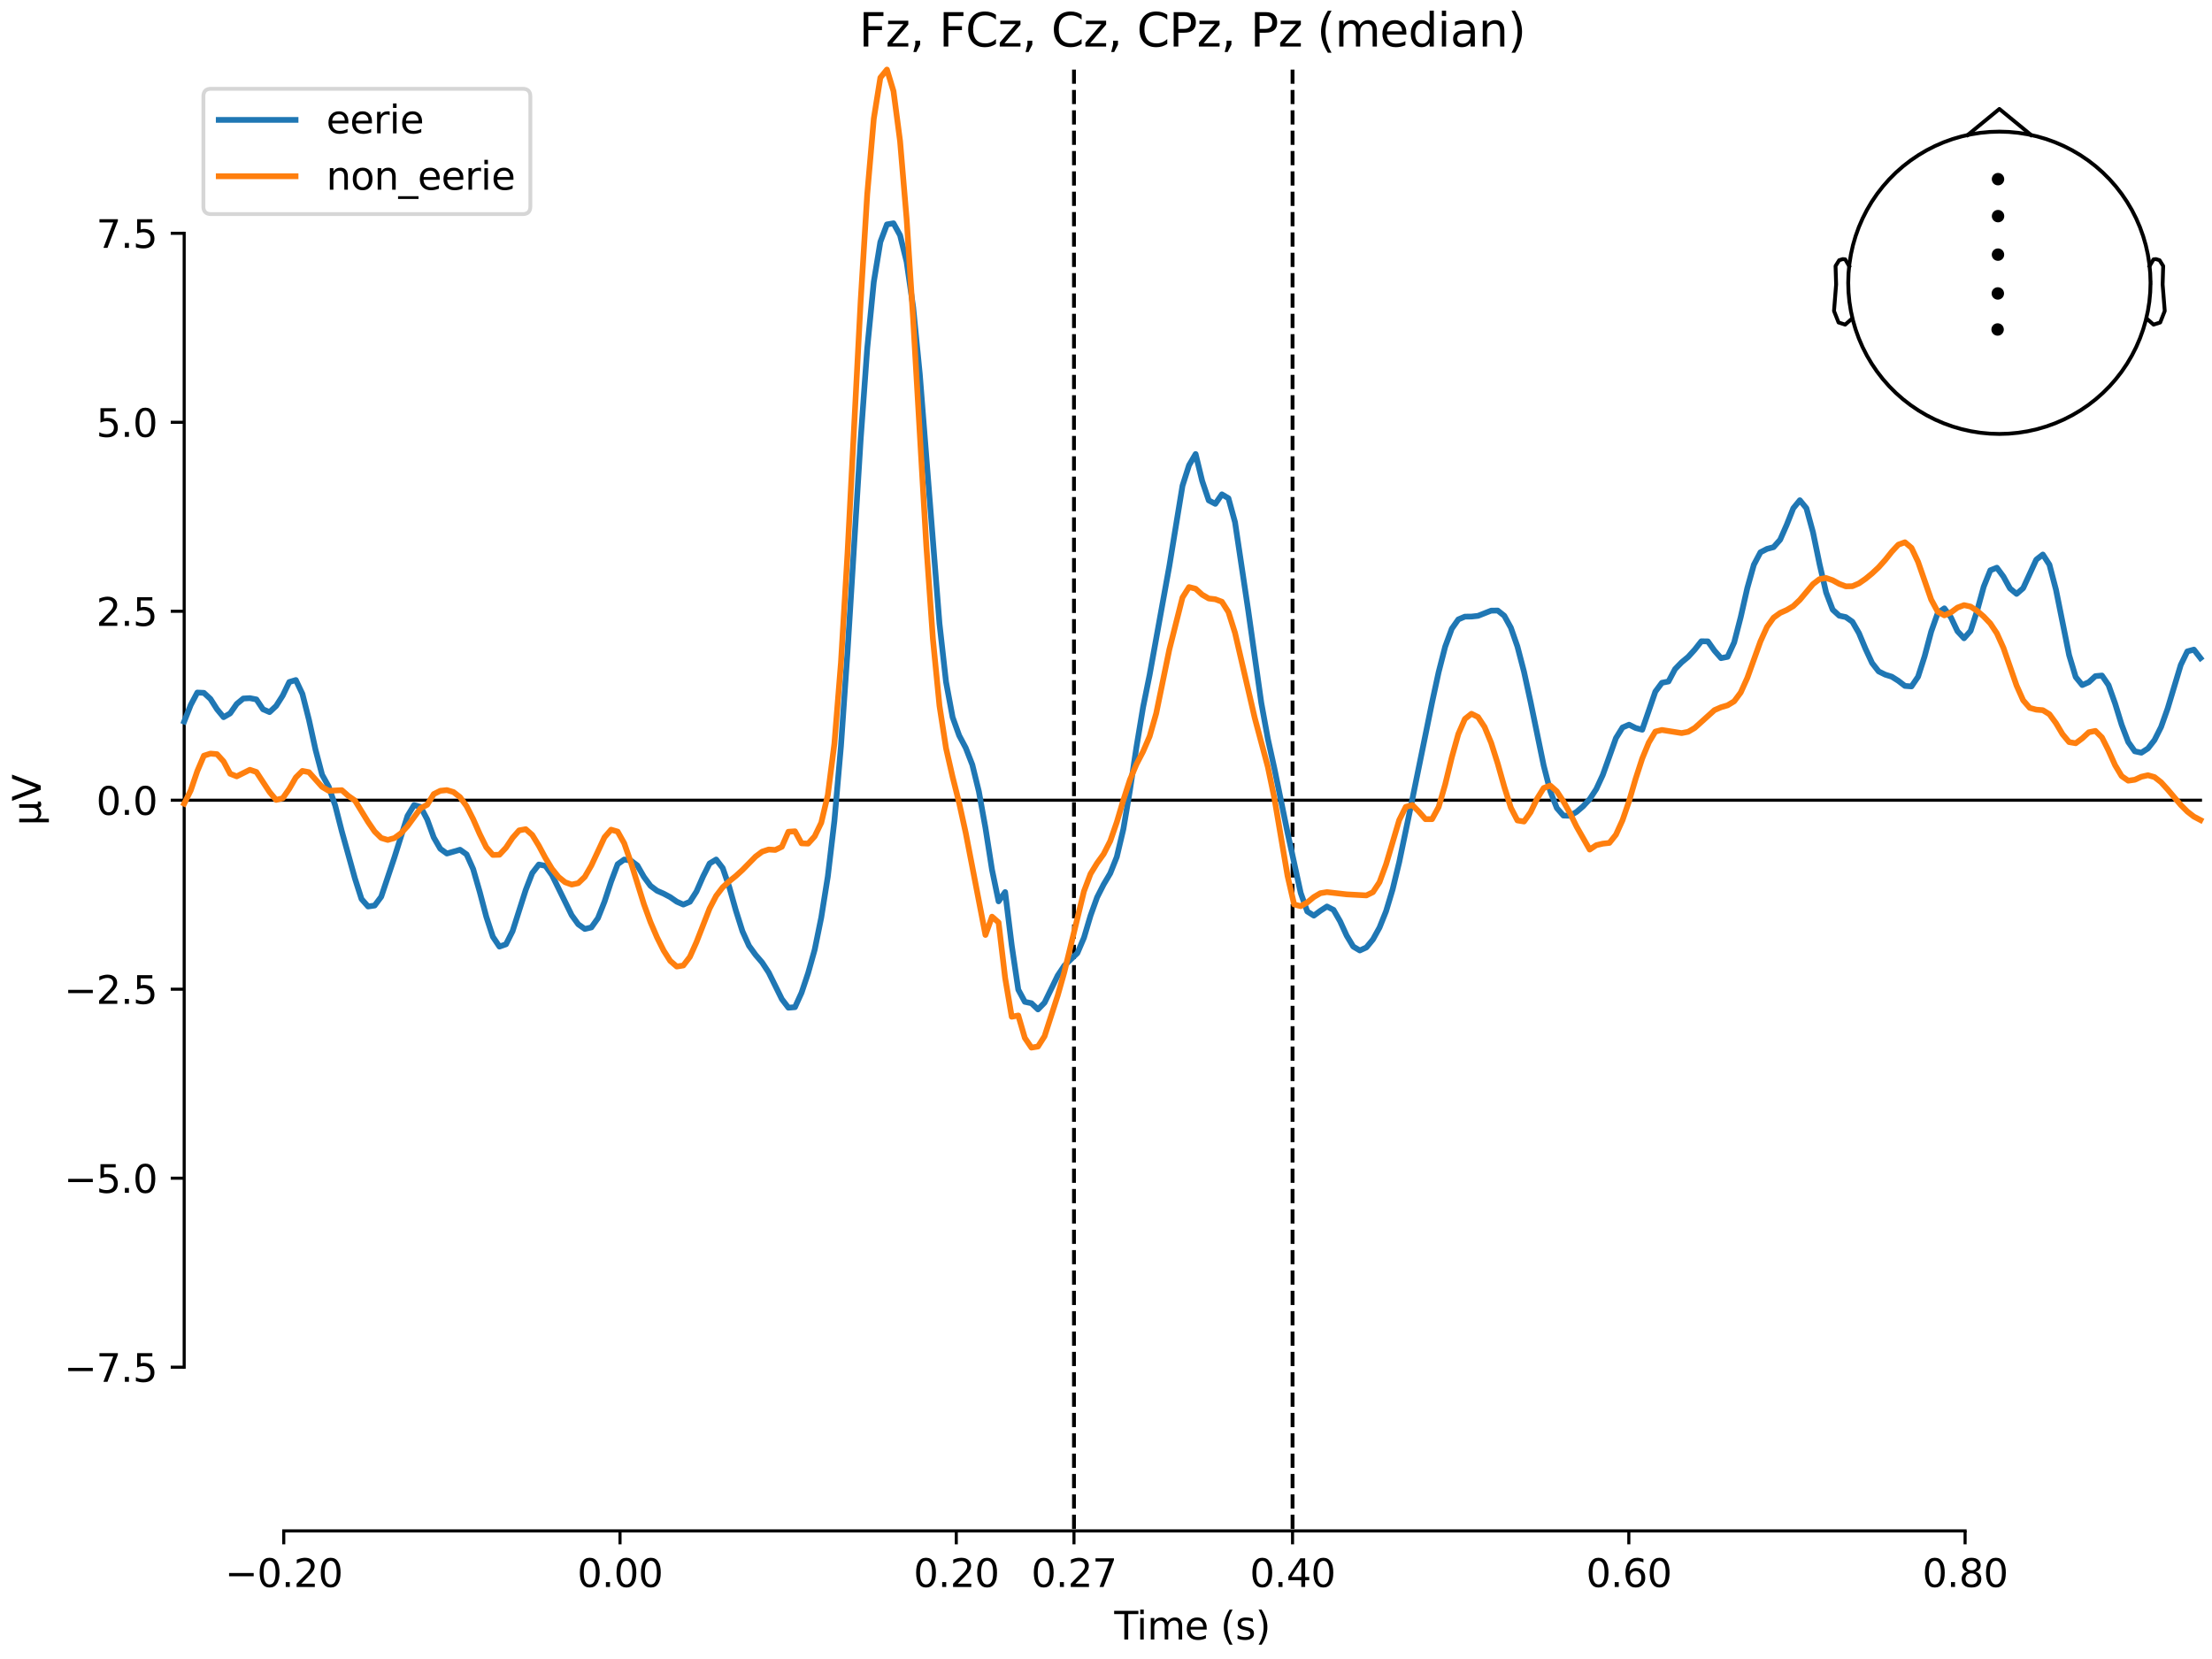 <?xml version="1.0" encoding="utf-8" standalone="no"?>
<!DOCTYPE svg PUBLIC "-//W3C//DTD SVG 1.1//EN"
  "http://www.w3.org/Graphics/SVG/1.1/DTD/svg11.dtd">
<svg xmlns:xlink="http://www.w3.org/1999/xlink" width="576pt" height="432pt" viewBox="0 0 576 432" xmlns="http://www.w3.org/2000/svg" version="1.1">
 <defs>
  <style type="text/css">*{stroke-linejoin: round; stroke-linecap: butt}</style>
 </defs>
 <g id="figure_1">
  <g id="patch_1">
   <path d="M 0 432 
L 576 432 
L 576 0 
L 0 0 
z
" style="fill: #ffffff"/>
  </g>
  <g id="axes_1">
   <g id="patch_2">
    <path d="M 47.961 398.644 
L 573 398.644 
L 573 18.118 
L 47.961 18.118 
L 47.961 398.644 
z
" style="fill: none; opacity: 0"/>
   </g>
   <g id="patch_3">
    <path d="M 47.961 356.017 
L 47.961 60.744 
" style="fill: none; stroke: #000000; stroke-width: 0.8; stroke-linejoin: miter; stroke-linecap: square"/>
   </g>
   <g id="LineCollection_1">
    <path d="M 279.662 18.118 
L 279.662 398.644 
" clip-path="url(#peb6e741444)" style="fill: none; stroke-dasharray: 3.7,1.6; stroke-dashoffset: 0; stroke: #000000"/>
    <path d="M 336.578 18.118 
L 336.578 398.644 
" clip-path="url(#peb6e741444)" style="fill: none; stroke-dasharray: 3.7,1.6; stroke-dashoffset: 0; stroke: #000000"/>
   </g>
   <g id="matplotlib.axis_1">
    <g id="xtick_1">
     <g id="line2d_1">
      <defs>
       <path id="mc3ecb887db" d="M 0 0 
L 0 3.5 
" style="stroke: #000000; stroke-width: 0.8"/>
      </defs>
      <g>
       <use xlink:href="#mc3ecb887db" x="73.888" y="398.644" style="stroke: #000000; stroke-width: 0.8"/>
      </g>
     </g>
     <g id="text_1">
      <!-- −0.20 -->
      <g transform="translate(58.566 413.242) scale(0.1 -0.1)">
       <defs>
        <path id="DejaVuSans-2212" d="M 678 2272 
L 4684 2272 
L 4684 1741 
L 678 1741 
L 678 2272 
z
" transform="scale(0.016)"/>
        <path id="DejaVuSans-30" d="M 2034 4250 
Q 1547 4250 1301 3770 
Q 1056 3291 1056 2328 
Q 1056 1369 1301 889 
Q 1547 409 2034 409 
Q 2525 409 2770 889 
Q 3016 1369 3016 2328 
Q 3016 3291 2770 3770 
Q 2525 4250 2034 4250 
z
M 2034 4750 
Q 2819 4750 3233 4129 
Q 3647 3509 3647 2328 
Q 3647 1150 3233 529 
Q 2819 -91 2034 -91 
Q 1250 -91 836 529 
Q 422 1150 422 2328 
Q 422 3509 836 4129 
Q 1250 4750 2034 4750 
z
" transform="scale(0.016)"/>
        <path id="DejaVuSans-2e" d="M 684 794 
L 1344 794 
L 1344 0 
L 684 0 
L 684 794 
z
" transform="scale(0.016)"/>
        <path id="DejaVuSans-32" d="M 1228 531 
L 3431 531 
L 3431 0 
L 469 0 
L 469 531 
Q 828 903 1448 1529 
Q 2069 2156 2228 2338 
Q 2531 2678 2651 2914 
Q 2772 3150 2772 3378 
Q 2772 3750 2511 3984 
Q 2250 4219 1831 4219 
Q 1534 4219 1204 4116 
Q 875 4013 500 3803 
L 500 4441 
Q 881 4594 1212 4672 
Q 1544 4750 1819 4750 
Q 2544 4750 2975 4387 
Q 3406 4025 3406 3419 
Q 3406 3131 3298 2873 
Q 3191 2616 2906 2266 
Q 2828 2175 2409 1742 
Q 1991 1309 1228 531 
z
" transform="scale(0.016)"/>
       </defs>
       <use xlink:href="#DejaVuSans-2212"/>
       <use xlink:href="#DejaVuSans-30" transform="translate(83.789 0)"/>
       <use xlink:href="#DejaVuSans-2e" transform="translate(147.412 0)"/>
       <use xlink:href="#DejaVuSans-32" transform="translate(179.199 0)"/>
       <use xlink:href="#DejaVuSans-30" transform="translate(242.822 0)"/>
      </g>
     </g>
    </g>
    <g id="xtick_2">
     <g id="line2d_2">
      <g>
       <use xlink:href="#mc3ecb887db" x="161.452" y="398.644" style="stroke: #000000; stroke-width: 0.8"/>
      </g>
     </g>
     <g id="text_2">
      <!-- 0.00 -->
      <g transform="translate(150.319 413.242) scale(0.1 -0.1)">
       <use xlink:href="#DejaVuSans-30"/>
       <use xlink:href="#DejaVuSans-2e" transform="translate(63.623 0)"/>
       <use xlink:href="#DejaVuSans-30" transform="translate(95.41 0)"/>
       <use xlink:href="#DejaVuSans-30" transform="translate(159.033 0)"/>
      </g>
     </g>
    </g>
    <g id="xtick_3">
     <g id="line2d_3">
      <g>
       <use xlink:href="#mc3ecb887db" x="249.015" y="398.644" style="stroke: #000000; stroke-width: 0.8"/>
      </g>
     </g>
     <g id="text_3">
      <!-- 0.20 -->
      <g transform="translate(237.882 413.242) scale(0.1 -0.1)">
       <use xlink:href="#DejaVuSans-30"/>
       <use xlink:href="#DejaVuSans-2e" transform="translate(63.623 0)"/>
       <use xlink:href="#DejaVuSans-32" transform="translate(95.41 0)"/>
       <use xlink:href="#DejaVuSans-30" transform="translate(159.033 0)"/>
      </g>
     </g>
    </g>
    <g id="xtick_4">
     <g id="line2d_4">
      <g>
       <use xlink:href="#mc3ecb887db" x="279.662" y="398.644" style="stroke: #000000; stroke-width: 0.8"/>
      </g>
     </g>
     <g id="text_4">
      <!-- 0.27 -->
      <g transform="translate(268.529 413.242) scale(0.1 -0.1)">
       <defs>
        <path id="DejaVuSans-37" d="M 525 4666 
L 3525 4666 
L 3525 4397 
L 1831 0 
L 1172 0 
L 2766 4134 
L 525 4134 
L 525 4666 
z
" transform="scale(0.016)"/>
       </defs>
       <use xlink:href="#DejaVuSans-30"/>
       <use xlink:href="#DejaVuSans-2e" transform="translate(63.623 0)"/>
       <use xlink:href="#DejaVuSans-32" transform="translate(95.41 0)"/>
       <use xlink:href="#DejaVuSans-37" transform="translate(159.033 0)"/>
      </g>
     </g>
    </g>
    <g id="xtick_5">
     <g id="line2d_5">
      <g>
       <use xlink:href="#mc3ecb887db" x="336.578" y="398.644" style="stroke: #000000; stroke-width: 0.8"/>
      </g>
     </g>
     <g id="text_5">
      <!-- 0.40 -->
      <g transform="translate(325.446 413.242) scale(0.1 -0.1)">
       <defs>
        <path id="DejaVuSans-34" d="M 2419 4116 
L 825 1625 
L 2419 1625 
L 2419 4116 
z
M 2253 4666 
L 3047 4666 
L 3047 1625 
L 3713 1625 
L 3713 1100 
L 3047 1100 
L 3047 0 
L 2419 0 
L 2419 1100 
L 313 1100 
L 313 1709 
L 2253 4666 
z
" transform="scale(0.016)"/>
       </defs>
       <use xlink:href="#DejaVuSans-30"/>
       <use xlink:href="#DejaVuSans-2e" transform="translate(63.623 0)"/>
       <use xlink:href="#DejaVuSans-34" transform="translate(95.41 0)"/>
       <use xlink:href="#DejaVuSans-30" transform="translate(159.033 0)"/>
      </g>
     </g>
    </g>
    <g id="xtick_6">
     <g id="line2d_6">
      <g>
       <use xlink:href="#mc3ecb887db" x="424.142" y="398.644" style="stroke: #000000; stroke-width: 0.8"/>
      </g>
     </g>
     <g id="text_6">
      <!-- 0.60 -->
      <g transform="translate(413.009 413.242) scale(0.1 -0.1)">
       <defs>
        <path id="DejaVuSans-36" d="M 2113 2584 
Q 1688 2584 1439 2293 
Q 1191 2003 1191 1497 
Q 1191 994 1439 701 
Q 1688 409 2113 409 
Q 2538 409 2786 701 
Q 3034 994 3034 1497 
Q 3034 2003 2786 2293 
Q 2538 2584 2113 2584 
z
M 3366 4563 
L 3366 3988 
Q 3128 4100 2886 4159 
Q 2644 4219 2406 4219 
Q 1781 4219 1451 3797 
Q 1122 3375 1075 2522 
Q 1259 2794 1537 2939 
Q 1816 3084 2150 3084 
Q 2853 3084 3261 2657 
Q 3669 2231 3669 1497 
Q 3669 778 3244 343 
Q 2819 -91 2113 -91 
Q 1303 -91 875 529 
Q 447 1150 447 2328 
Q 447 3434 972 4092 
Q 1497 4750 2381 4750 
Q 2619 4750 2861 4703 
Q 3103 4656 3366 4563 
z
" transform="scale(0.016)"/>
       </defs>
       <use xlink:href="#DejaVuSans-30"/>
       <use xlink:href="#DejaVuSans-2e" transform="translate(63.623 0)"/>
       <use xlink:href="#DejaVuSans-36" transform="translate(95.41 0)"/>
       <use xlink:href="#DejaVuSans-30" transform="translate(159.033 0)"/>
      </g>
     </g>
    </g>
    <g id="xtick_7">
     <g id="line2d_7">
      <g>
       <use xlink:href="#mc3ecb887db" x="511.705" y="398.644" style="stroke: #000000; stroke-width: 0.8"/>
      </g>
     </g>
     <g id="text_7">
      <!-- 0.80 -->
      <g transform="translate(500.573 413.242) scale(0.1 -0.1)">
       <defs>
        <path id="DejaVuSans-38" d="M 2034 2216 
Q 1584 2216 1326 1975 
Q 1069 1734 1069 1313 
Q 1069 891 1326 650 
Q 1584 409 2034 409 
Q 2484 409 2743 651 
Q 3003 894 3003 1313 
Q 3003 1734 2745 1975 
Q 2488 2216 2034 2216 
z
M 1403 2484 
Q 997 2584 770 2862 
Q 544 3141 544 3541 
Q 544 4100 942 4425 
Q 1341 4750 2034 4750 
Q 2731 4750 3128 4425 
Q 3525 4100 3525 3541 
Q 3525 3141 3298 2862 
Q 3072 2584 2669 2484 
Q 3125 2378 3379 2068 
Q 3634 1759 3634 1313 
Q 3634 634 3220 271 
Q 2806 -91 2034 -91 
Q 1263 -91 848 271 
Q 434 634 434 1313 
Q 434 1759 690 2068 
Q 947 2378 1403 2484 
z
M 1172 3481 
Q 1172 3119 1398 2916 
Q 1625 2713 2034 2713 
Q 2441 2713 2670 2916 
Q 2900 3119 2900 3481 
Q 2900 3844 2670 4047 
Q 2441 4250 2034 4250 
Q 1625 4250 1398 4047 
Q 1172 3844 1172 3481 
z
" transform="scale(0.016)"/>
       </defs>
       <use xlink:href="#DejaVuSans-30"/>
       <use xlink:href="#DejaVuSans-2e" transform="translate(63.623 0)"/>
       <use xlink:href="#DejaVuSans-38" transform="translate(95.41 0)"/>
       <use xlink:href="#DejaVuSans-30" transform="translate(159.033 0)"/>
      </g>
     </g>
    </g>
    <g id="text_8">
     <!-- Time (s) -->
     <g transform="translate(290.152 426.92) scale(0.1 -0.1)">
      <defs>
       <path id="DejaVuSans-54" d="M -19 4666 
L 3928 4666 
L 3928 4134 
L 2272 4134 
L 2272 0 
L 1638 0 
L 1638 4134 
L -19 4134 
L -19 4666 
z
" transform="scale(0.016)"/>
       <path id="DejaVuSans-69" d="M 603 3500 
L 1178 3500 
L 1178 0 
L 603 0 
L 603 3500 
z
M 603 4863 
L 1178 4863 
L 1178 4134 
L 603 4134 
L 603 4863 
z
" transform="scale(0.016)"/>
       <path id="DejaVuSans-6d" d="M 3328 2828 
Q 3544 3216 3844 3400 
Q 4144 3584 4550 3584 
Q 5097 3584 5394 3201 
Q 5691 2819 5691 2113 
L 5691 0 
L 5113 0 
L 5113 2094 
Q 5113 2597 4934 2840 
Q 4756 3084 4391 3084 
Q 3944 3084 3684 2787 
Q 3425 2491 3425 1978 
L 3425 0 
L 2847 0 
L 2847 2094 
Q 2847 2600 2669 2842 
Q 2491 3084 2119 3084 
Q 1678 3084 1418 2786 
Q 1159 2488 1159 1978 
L 1159 0 
L 581 0 
L 581 3500 
L 1159 3500 
L 1159 2956 
Q 1356 3278 1631 3431 
Q 1906 3584 2284 3584 
Q 2666 3584 2933 3390 
Q 3200 3197 3328 2828 
z
" transform="scale(0.016)"/>
       <path id="DejaVuSans-65" d="M 3597 1894 
L 3597 1613 
L 953 1613 
Q 991 1019 1311 708 
Q 1631 397 2203 397 
Q 2534 397 2845 478 
Q 3156 559 3463 722 
L 3463 178 
Q 3153 47 2828 -22 
Q 2503 -91 2169 -91 
Q 1331 -91 842 396 
Q 353 884 353 1716 
Q 353 2575 817 3079 
Q 1281 3584 2069 3584 
Q 2775 3584 3186 3129 
Q 3597 2675 3597 1894 
z
M 3022 2063 
Q 3016 2534 2758 2815 
Q 2500 3097 2075 3097 
Q 1594 3097 1305 2825 
Q 1016 2553 972 2059 
L 3022 2063 
z
" transform="scale(0.016)"/>
       <path id="DejaVuSans-20" transform="scale(0.016)"/>
       <path id="DejaVuSans-28" d="M 1984 4856 
Q 1566 4138 1362 3434 
Q 1159 2731 1159 2009 
Q 1159 1288 1364 580 
Q 1569 -128 1984 -844 
L 1484 -844 
Q 1016 -109 783 600 
Q 550 1309 550 2009 
Q 550 2706 781 3412 
Q 1013 4119 1484 4856 
L 1984 4856 
z
" transform="scale(0.016)"/>
       <path id="DejaVuSans-73" d="M 2834 3397 
L 2834 2853 
Q 2591 2978 2328 3040 
Q 2066 3103 1784 3103 
Q 1356 3103 1142 2972 
Q 928 2841 928 2578 
Q 928 2378 1081 2264 
Q 1234 2150 1697 2047 
L 1894 2003 
Q 2506 1872 2764 1633 
Q 3022 1394 3022 966 
Q 3022 478 2636 193 
Q 2250 -91 1575 -91 
Q 1294 -91 989 -36 
Q 684 19 347 128 
L 347 722 
Q 666 556 975 473 
Q 1284 391 1588 391 
Q 1994 391 2212 530 
Q 2431 669 2431 922 
Q 2431 1156 2273 1281 
Q 2116 1406 1581 1522 
L 1381 1569 
Q 847 1681 609 1914 
Q 372 2147 372 2553 
Q 372 3047 722 3315 
Q 1072 3584 1716 3584 
Q 2034 3584 2315 3537 
Q 2597 3491 2834 3397 
z
" transform="scale(0.016)"/>
       <path id="DejaVuSans-29" d="M 513 4856 
L 1013 4856 
Q 1481 4119 1714 3412 
Q 1947 2706 1947 2009 
Q 1947 1309 1714 600 
Q 1481 -109 1013 -844 
L 513 -844 
Q 928 -128 1133 580 
Q 1338 1288 1338 2009 
Q 1338 2731 1133 3434 
Q 928 4138 513 4856 
z
" transform="scale(0.016)"/>
      </defs>
      <use xlink:href="#DejaVuSans-54"/>
      <use xlink:href="#DejaVuSans-69" transform="translate(57.959 0)"/>
      <use xlink:href="#DejaVuSans-6d" transform="translate(85.742 0)"/>
      <use xlink:href="#DejaVuSans-65" transform="translate(183.154 0)"/>
      <use xlink:href="#DejaVuSans-20" transform="translate(244.678 0)"/>
      <use xlink:href="#DejaVuSans-28" transform="translate(276.465 0)"/>
      <use xlink:href="#DejaVuSans-73" transform="translate(315.479 0)"/>
      <use xlink:href="#DejaVuSans-29" transform="translate(367.578 0)"/>
     </g>
    </g>
   </g>
   <g id="matplotlib.axis_2">
    <g id="ytick_1">
     <g id="line2d_8">
      <defs>
       <path id="m8479a30b39" d="M 0 0 
L -3.5 0 
" style="stroke: #000000; stroke-width: 0.8"/>
      </defs>
      <g>
       <use xlink:href="#m8479a30b39" x="47.961" y="356.017" style="stroke: #000000; stroke-width: 0.8"/>
      </g>
     </g>
     <g id="text_9">
      <!-- −7.5 -->
      <g transform="translate(16.678 359.817) scale(0.1 -0.1)">
       <defs>
        <path id="DejaVuSans-35" d="M 691 4666 
L 3169 4666 
L 3169 4134 
L 1269 4134 
L 1269 2991 
Q 1406 3038 1543 3061 
Q 1681 3084 1819 3084 
Q 2600 3084 3056 2656 
Q 3513 2228 3513 1497 
Q 3513 744 3044 326 
Q 2575 -91 1722 -91 
Q 1428 -91 1123 -41 
Q 819 9 494 109 
L 494 744 
Q 775 591 1075 516 
Q 1375 441 1709 441 
Q 2250 441 2565 725 
Q 2881 1009 2881 1497 
Q 2881 1984 2565 2268 
Q 2250 2553 1709 2553 
Q 1456 2553 1204 2497 
Q 953 2441 691 2322 
L 691 4666 
z
" transform="scale(0.016)"/>
       </defs>
       <use xlink:href="#DejaVuSans-2212"/>
       <use xlink:href="#DejaVuSans-37" transform="translate(83.789 0)"/>
       <use xlink:href="#DejaVuSans-2e" transform="translate(147.412 0)"/>
       <use xlink:href="#DejaVuSans-35" transform="translate(179.199 0)"/>
      </g>
     </g>
    </g>
    <g id="ytick_2">
     <g id="line2d_9">
      <g>
       <use xlink:href="#m8479a30b39" x="47.961" y="306.805" style="stroke: #000000; stroke-width: 0.8"/>
      </g>
     </g>
     <g id="text_10">
      <!-- −5.0 -->
      <g transform="translate(16.678 310.604) scale(0.1 -0.1)">
       <use xlink:href="#DejaVuSans-2212"/>
       <use xlink:href="#DejaVuSans-35" transform="translate(83.789 0)"/>
       <use xlink:href="#DejaVuSans-2e" transform="translate(147.412 0)"/>
       <use xlink:href="#DejaVuSans-30" transform="translate(179.199 0)"/>
      </g>
     </g>
    </g>
    <g id="ytick_3">
     <g id="line2d_10">
      <g>
       <use xlink:href="#m8479a30b39" x="47.961" y="257.593" style="stroke: #000000; stroke-width: 0.8"/>
      </g>
     </g>
     <g id="text_11">
      <!-- −2.5 -->
      <g transform="translate(16.678 261.392) scale(0.1 -0.1)">
       <use xlink:href="#DejaVuSans-2212"/>
       <use xlink:href="#DejaVuSans-32" transform="translate(83.789 0)"/>
       <use xlink:href="#DejaVuSans-2e" transform="translate(147.412 0)"/>
       <use xlink:href="#DejaVuSans-35" transform="translate(179.199 0)"/>
      </g>
     </g>
    </g>
    <g id="ytick_4">
     <g id="line2d_11">
      <g>
       <use xlink:href="#m8479a30b39" x="47.961" y="208.381" style="stroke: #000000; stroke-width: 0.8"/>
      </g>
     </g>
     <g id="text_12">
      <!-- 0.0 -->
      <g transform="translate(25.058 212.18) scale(0.1 -0.1)">
       <use xlink:href="#DejaVuSans-30"/>
       <use xlink:href="#DejaVuSans-2e" transform="translate(63.623 0)"/>
       <use xlink:href="#DejaVuSans-30" transform="translate(95.41 0)"/>
      </g>
     </g>
    </g>
    <g id="ytick_5">
     <g id="line2d_12">
      <g>
       <use xlink:href="#m8479a30b39" x="47.961" y="159.169" style="stroke: #000000; stroke-width: 0.8"/>
      </g>
     </g>
     <g id="text_13">
      <!-- 2.5 -->
      <g transform="translate(25.058 162.968) scale(0.1 -0.1)">
       <use xlink:href="#DejaVuSans-32"/>
       <use xlink:href="#DejaVuSans-2e" transform="translate(63.623 0)"/>
       <use xlink:href="#DejaVuSans-35" transform="translate(95.41 0)"/>
      </g>
     </g>
    </g>
    <g id="ytick_6">
     <g id="line2d_13">
      <g>
       <use xlink:href="#m8479a30b39" x="47.961" y="109.957" style="stroke: #000000; stroke-width: 0.8"/>
      </g>
     </g>
     <g id="text_14">
      <!-- 5.0 -->
      <g transform="translate(25.058 113.756) scale(0.1 -0.1)">
       <use xlink:href="#DejaVuSans-35"/>
       <use xlink:href="#DejaVuSans-2e" transform="translate(63.623 0)"/>
       <use xlink:href="#DejaVuSans-30" transform="translate(95.41 0)"/>
      </g>
     </g>
    </g>
    <g id="ytick_7">
     <g id="line2d_14">
      <g>
       <use xlink:href="#m8479a30b39" x="47.961" y="60.744" style="stroke: #000000; stroke-width: 0.8"/>
      </g>
     </g>
     <g id="text_15">
      <!-- 7.5 -->
      <g transform="translate(25.058 64.544) scale(0.1 -0.1)">
       <use xlink:href="#DejaVuSans-37"/>
       <use xlink:href="#DejaVuSans-2e" transform="translate(63.623 0)"/>
       <use xlink:href="#DejaVuSans-35" transform="translate(95.41 0)"/>
      </g>
     </g>
    </g>
    <g id="text_16">
     <!-- µV -->
     <g transform="translate(10.599 214.982) rotate(-90) scale(0.1 -0.1)">
      <defs>
       <path id="DejaVuSans-b5" d="M 544 -1331 
L 544 3500 
L 1119 3500 
L 1119 1325 
Q 1119 872 1334 640 
Q 1550 409 1972 409 
Q 2434 409 2667 671 
Q 2900 934 2900 1459 
L 2900 3500 
L 3475 3500 
L 3475 806 
Q 3475 619 3529 530 
Q 3584 441 3700 441 
Q 3728 441 3778 458 
Q 3828 475 3916 513 
L 3916 50 
Q 3788 -22 3673 -56 
Q 3559 -91 3450 -91 
Q 3234 -91 3106 31 
Q 2978 153 2931 403 
Q 2775 156 2548 32 
Q 2322 -91 2016 -91 
Q 1697 -91 1473 31 
Q 1250 153 1119 397 
L 1119 -1331 
L 544 -1331 
z
" transform="scale(0.016)"/>
       <path id="DejaVuSans-56" d="M 1831 0 
L 50 4666 
L 709 4666 
L 2188 738 
L 3669 4666 
L 4325 4666 
L 2547 0 
L 1831 0 
z
" transform="scale(0.016)"/>
      </defs>
      <use xlink:href="#DejaVuSans-b5"/>
      <use xlink:href="#DejaVuSans-56" transform="translate(63.623 0)"/>
     </g>
    </g>
   </g>
   <g id="patch_4">
    <path d="M 73.888 398.644 
L 511.705 398.644 
" style="fill: none; stroke: #000000; stroke-width: 0.8; stroke-linejoin: miter; stroke-linecap: square"/>
   </g>
   <g id="patch_5">
    <path d="M 47.961 208.381 
L 573 208.381 
" style="fill: none; stroke: #000000; stroke-width: 0.8; stroke-linejoin: miter; stroke-linecap: square"/>
   </g>
   <g id="text_17">
    <!-- Fz, FCz, Cz, CPz, Pz (median) -->
    <g transform="translate(223.693 12.118) scale(0.12 -0.12)">
     <defs>
      <path id="DejaVuSans-46" d="M 628 4666 
L 3309 4666 
L 3309 4134 
L 1259 4134 
L 1259 2759 
L 3109 2759 
L 3109 2228 
L 1259 2228 
L 1259 0 
L 628 0 
L 628 4666 
z
" transform="scale(0.016)"/>
      <path id="DejaVuSans-7a" d="M 353 3500 
L 3084 3500 
L 3084 2975 
L 922 459 
L 3084 459 
L 3084 0 
L 275 0 
L 275 525 
L 2438 3041 
L 353 3041 
L 353 3500 
z
" transform="scale(0.016)"/>
      <path id="DejaVuSans-2c" d="M 750 794 
L 1409 794 
L 1409 256 
L 897 -744 
L 494 -744 
L 750 256 
L 750 794 
z
" transform="scale(0.016)"/>
      <path id="DejaVuSans-43" d="M 4122 4306 
L 4122 3641 
Q 3803 3938 3442 4084 
Q 3081 4231 2675 4231 
Q 1875 4231 1450 3742 
Q 1025 3253 1025 2328 
Q 1025 1406 1450 917 
Q 1875 428 2675 428 
Q 3081 428 3442 575 
Q 3803 722 4122 1019 
L 4122 359 
Q 3791 134 3420 21 
Q 3050 -91 2638 -91 
Q 1578 -91 968 557 
Q 359 1206 359 2328 
Q 359 3453 968 4101 
Q 1578 4750 2638 4750 
Q 3056 4750 3426 4639 
Q 3797 4528 4122 4306 
z
" transform="scale(0.016)"/>
      <path id="DejaVuSans-50" d="M 1259 4147 
L 1259 2394 
L 2053 2394 
Q 2494 2394 2734 2622 
Q 2975 2850 2975 3272 
Q 2975 3691 2734 3919 
Q 2494 4147 2053 4147 
L 1259 4147 
z
M 628 4666 
L 2053 4666 
Q 2838 4666 3239 4311 
Q 3641 3956 3641 3272 
Q 3641 2581 3239 2228 
Q 2838 1875 2053 1875 
L 1259 1875 
L 1259 0 
L 628 0 
L 628 4666 
z
" transform="scale(0.016)"/>
      <path id="DejaVuSans-64" d="M 2906 2969 
L 2906 4863 
L 3481 4863 
L 3481 0 
L 2906 0 
L 2906 525 
Q 2725 213 2448 61 
Q 2172 -91 1784 -91 
Q 1150 -91 751 415 
Q 353 922 353 1747 
Q 353 2572 751 3078 
Q 1150 3584 1784 3584 
Q 2172 3584 2448 3432 
Q 2725 3281 2906 2969 
z
M 947 1747 
Q 947 1113 1208 752 
Q 1469 391 1925 391 
Q 2381 391 2643 752 
Q 2906 1113 2906 1747 
Q 2906 2381 2643 2742 
Q 2381 3103 1925 3103 
Q 1469 3103 1208 2742 
Q 947 2381 947 1747 
z
" transform="scale(0.016)"/>
      <path id="DejaVuSans-61" d="M 2194 1759 
Q 1497 1759 1228 1600 
Q 959 1441 959 1056 
Q 959 750 1161 570 
Q 1363 391 1709 391 
Q 2188 391 2477 730 
Q 2766 1069 2766 1631 
L 2766 1759 
L 2194 1759 
z
M 3341 1997 
L 3341 0 
L 2766 0 
L 2766 531 
Q 2569 213 2275 61 
Q 1981 -91 1556 -91 
Q 1019 -91 701 211 
Q 384 513 384 1019 
Q 384 1609 779 1909 
Q 1175 2209 1959 2209 
L 2766 2209 
L 2766 2266 
Q 2766 2663 2505 2880 
Q 2244 3097 1772 3097 
Q 1472 3097 1187 3025 
Q 903 2953 641 2809 
L 641 3341 
Q 956 3463 1253 3523 
Q 1550 3584 1831 3584 
Q 2591 3584 2966 3190 
Q 3341 2797 3341 1997 
z
" transform="scale(0.016)"/>
      <path id="DejaVuSans-6e" d="M 3513 2113 
L 3513 0 
L 2938 0 
L 2938 2094 
Q 2938 2591 2744 2837 
Q 2550 3084 2163 3084 
Q 1697 3084 1428 2787 
Q 1159 2491 1159 1978 
L 1159 0 
L 581 0 
L 581 3500 
L 1159 3500 
L 1159 2956 
Q 1366 3272 1645 3428 
Q 1925 3584 2291 3584 
Q 2894 3584 3203 3211 
Q 3513 2838 3513 2113 
z
" transform="scale(0.016)"/>
     </defs>
     <use xlink:href="#DejaVuSans-46"/>
     <use xlink:href="#DejaVuSans-7a" transform="translate(57.52 0)"/>
     <use xlink:href="#DejaVuSans-2c" transform="translate(110.01 0)"/>
     <use xlink:href="#DejaVuSans-20" transform="translate(141.797 0)"/>
     <use xlink:href="#DejaVuSans-46" transform="translate(173.584 0)"/>
     <use xlink:href="#DejaVuSans-43" transform="translate(231.104 0)"/>
     <use xlink:href="#DejaVuSans-7a" transform="translate(300.928 0)"/>
     <use xlink:href="#DejaVuSans-2c" transform="translate(353.418 0)"/>
     <use xlink:href="#DejaVuSans-20" transform="translate(385.205 0)"/>
     <use xlink:href="#DejaVuSans-43" transform="translate(416.992 0)"/>
     <use xlink:href="#DejaVuSans-7a" transform="translate(486.816 0)"/>
     <use xlink:href="#DejaVuSans-2c" transform="translate(539.307 0)"/>
     <use xlink:href="#DejaVuSans-20" transform="translate(571.094 0)"/>
     <use xlink:href="#DejaVuSans-43" transform="translate(602.881 0)"/>
     <use xlink:href="#DejaVuSans-50" transform="translate(672.705 0)"/>
     <use xlink:href="#DejaVuSans-7a" transform="translate(733.008 0)"/>
     <use xlink:href="#DejaVuSans-2c" transform="translate(785.498 0)"/>
     <use xlink:href="#DejaVuSans-20" transform="translate(817.285 0)"/>
     <use xlink:href="#DejaVuSans-50" transform="translate(849.072 0)"/>
     <use xlink:href="#DejaVuSans-7a" transform="translate(909.375 0)"/>
     <use xlink:href="#DejaVuSans-20" transform="translate(961.865 0)"/>
     <use xlink:href="#DejaVuSans-28" transform="translate(993.652 0)"/>
     <use xlink:href="#DejaVuSans-6d" transform="translate(1032.666 0)"/>
     <use xlink:href="#DejaVuSans-65" transform="translate(1130.078 0)"/>
     <use xlink:href="#DejaVuSans-64" transform="translate(1191.602 0)"/>
     <use xlink:href="#DejaVuSans-69" transform="translate(1255.078 0)"/>
     <use xlink:href="#DejaVuSans-61" transform="translate(1282.861 0)"/>
     <use xlink:href="#DejaVuSans-6e" transform="translate(1344.141 0)"/>
     <use xlink:href="#DejaVuSans-29" transform="translate(1407.52 0)"/>
    </g>
   </g>
   <g id="legend_1">
    <g id="patch_6">
     <path d="M 54.961 55.753 
L 136.103 55.753 
Q 138.103 55.753 138.103 53.753 
L 138.103 25.118 
Q 138.103 23.118 136.103 23.118 
L 54.961 23.118 
Q 52.961 23.118 52.961 25.118 
L 52.961 53.753 
Q 52.961 55.753 54.961 55.753 
z
" style="fill: #ffffff; opacity: 0.8; stroke: #cccccc; stroke-linejoin: miter"/>
    </g>
    <g id="line2d_15">
     <path d="M 56.961 31.217 
L 66.961 31.217 
L 76.961 31.217 
" style="fill: none; stroke: #1f77b4; stroke-width: 1.5; stroke-linecap: square"/>
    </g>
    <g id="text_18">
     <!-- eerie -->
     <g transform="translate(84.961 34.717) scale(0.1 -0.1)">
      <defs>
       <path id="DejaVuSans-72" d="M 2631 2963 
Q 2534 3019 2420 3045 
Q 2306 3072 2169 3072 
Q 1681 3072 1420 2755 
Q 1159 2438 1159 1844 
L 1159 0 
L 581 0 
L 581 3500 
L 1159 3500 
L 1159 2956 
Q 1341 3275 1631 3429 
Q 1922 3584 2338 3584 
Q 2397 3584 2469 3576 
Q 2541 3569 2628 3553 
L 2631 2963 
z
" transform="scale(0.016)"/>
      </defs>
      <use xlink:href="#DejaVuSans-65"/>
      <use xlink:href="#DejaVuSans-65" transform="translate(61.523 0)"/>
      <use xlink:href="#DejaVuSans-72" transform="translate(123.047 0)"/>
      <use xlink:href="#DejaVuSans-69" transform="translate(164.16 0)"/>
      <use xlink:href="#DejaVuSans-65" transform="translate(191.943 0)"/>
     </g>
    </g>
    <g id="line2d_16">
     <path d="M 56.961 45.895 
L 66.961 45.895 
L 76.961 45.895 
" style="fill: none; stroke: #ff7f0e; stroke-width: 1.5; stroke-linecap: square"/>
    </g>
    <g id="text_19">
     <!-- non_eerie -->
     <g transform="translate(84.961 49.395) scale(0.1 -0.1)">
      <defs>
       <path id="DejaVuSans-6f" d="M 1959 3097 
Q 1497 3097 1228 2736 
Q 959 2375 959 1747 
Q 959 1119 1226 758 
Q 1494 397 1959 397 
Q 2419 397 2687 759 
Q 2956 1122 2956 1747 
Q 2956 2369 2687 2733 
Q 2419 3097 1959 3097 
z
M 1959 3584 
Q 2709 3584 3137 3096 
Q 3566 2609 3566 1747 
Q 3566 888 3137 398 
Q 2709 -91 1959 -91 
Q 1206 -91 779 398 
Q 353 888 353 1747 
Q 353 2609 779 3096 
Q 1206 3584 1959 3584 
z
" transform="scale(0.016)"/>
       <path id="DejaVuSans-5f" d="M 3263 -1063 
L 3263 -1509 
L -63 -1509 
L -63 -1063 
L 3263 -1063 
z
" transform="scale(0.016)"/>
      </defs>
      <use xlink:href="#DejaVuSans-6e"/>
      <use xlink:href="#DejaVuSans-6f" transform="translate(63.379 0)"/>
      <use xlink:href="#DejaVuSans-6e" transform="translate(124.561 0)"/>
      <use xlink:href="#DejaVuSans-5f" transform="translate(187.939 0)"/>
      <use xlink:href="#DejaVuSans-65" transform="translate(237.939 0)"/>
      <use xlink:href="#DejaVuSans-65" transform="translate(299.463 0)"/>
      <use xlink:href="#DejaVuSans-72" transform="translate(360.986 0)"/>
      <use xlink:href="#DejaVuSans-69" transform="translate(402.1 0)"/>
      <use xlink:href="#DejaVuSans-65" transform="translate(429.883 0)"/>
     </g>
    </g>
   </g>
   <g id="line2d_17">
    <path d="M 47.961 187.887 
L 49.671 183.565 
L 51.382 180.338 
L 53.092 180.416 
L 54.802 181.999 
L 56.512 184.685 
L 58.223 186.753 
L 59.933 185.764 
L 61.643 183.305 
L 63.353 181.894 
L 65.063 181.798 
L 66.774 182.132 
L 68.484 184.695 
L 70.194 185.43 
L 71.904 183.834 
L 73.615 181.141 
L 75.325 177.599 
L 77.035 177.08 
L 78.745 180.689 
L 80.455 187.448 
L 82.166 195.244 
L 83.876 201.738 
L 85.586 204.827 
L 87.296 209.786 
L 89.007 216.487 
L 92.427 228.76 
L 94.137 234.1 
L 95.847 236.045 
L 97.558 235.799 
L 99.268 233.506 
L 102.688 223.318 
L 106.109 212.472 
L 107.819 209.644 
L 109.529 210.111 
L 111.239 213.372 
L 112.95 218.073 
L 114.66 221.03 
L 116.37 222.259 
L 119.791 221.268 
L 121.501 222.477 
L 123.211 226.304 
L 124.921 232.236 
L 126.631 238.721 
L 128.342 243.929 
L 130.052 246.491 
L 131.762 245.889 
L 133.472 242.474 
L 136.893 231.757 
L 138.603 227.339 
L 140.313 225.12 
L 142.023 225.449 
L 143.734 227.859 
L 148.864 238.306 
L 150.575 240.683 
L 152.285 241.9 
L 153.995 241.496 
L 155.705 239.081 
L 157.415 234.785 
L 159.126 229.572 
L 160.836 225.031 
L 162.546 223.817 
L 164.256 224.084 
L 165.967 225.359 
L 167.677 228.34 
L 169.387 230.663 
L 171.097 231.95 
L 172.807 232.697 
L 174.518 233.605 
L 176.228 234.794 
L 177.938 235.546 
L 179.648 234.824 
L 181.359 232.153 
L 183.069 228.248 
L 184.779 224.85 
L 186.489 223.814 
L 188.199 226.044 
L 189.91 231.014 
L 191.62 237.088 
L 193.33 242.495 
L 195.04 246.274 
L 196.751 248.644 
L 198.461 250.634 
L 200.171 253.238 
L 203.592 260.167 
L 205.302 262.408 
L 207.012 262.265 
L 208.722 258.501 
L 210.432 253.396 
L 212.143 247.302 
L 213.853 238.923 
L 215.563 228.242 
L 217.273 213.778 
L 218.984 194.262 
L 220.694 169.698 
L 224.114 114.431 
L 225.824 90.742 
L 227.535 73.407 
L 229.245 62.999 
L 230.955 58.439 
L 232.665 58.146 
L 234.376 61.264 
L 236.086 68.204 
L 237.796 80.063 
L 239.506 97.366 
L 244.637 162.37 
L 246.347 177.577 
L 248.057 186.768 
L 249.768 191.526 
L 251.478 194.742 
L 253.188 199.134 
L 254.898 206.108 
L 256.608 215.557 
L 258.319 226.485 
L 260.029 234.709 
L 261.739 232.296 
L 263.449 246.15 
L 265.16 257.697 
L 266.87 260.875 
L 268.58 261.237 
L 270.29 262.852 
L 272 261.09 
L 275.421 254.037 
L 277.131 251.473 
L 280.552 248.18 
L 282.262 244.182 
L 283.972 238.431 
L 285.682 233.664 
L 287.392 230.301 
L 289.103 227.416 
L 290.813 223.124 
L 292.523 215.897 
L 294.233 205.764 
L 295.944 194.437 
L 297.654 184.158 
L 299.364 175.712 
L 304.495 147.376 
L 307.915 126.507 
L 309.625 121.14 
L 311.336 118.229 
L 313.046 125.247 
L 314.756 130.299 
L 316.466 131.204 
L 318.176 128.727 
L 319.887 129.748 
L 321.597 135.977 
L 325.017 158.829 
L 328.438 183.023 
L 330.148 192.393 
L 331.858 200.147 
L 335.279 216.834 
L 338.699 232.509 
L 340.409 237.338 
L 342.12 238.424 
L 343.83 237.162 
L 345.54 236.051 
L 347.25 236.924 
L 348.96 239.897 
L 350.671 243.636 
L 352.381 246.481 
L 354.091 247.497 
L 355.801 246.715 
L 357.512 244.636 
L 359.222 241.535 
L 360.932 237.27 
L 362.642 231.578 
L 364.353 224.499 
L 367.773 208.091 
L 372.904 182.926 
L 374.614 175.039 
L 376.324 168.385 
L 378.034 163.728 
L 379.745 161.297 
L 381.455 160.569 
L 383.165 160.549 
L 384.875 160.364 
L 388.296 159.01 
L 390.006 158.987 
L 391.716 160.344 
L 393.426 163.449 
L 395.137 168.359 
L 396.847 174.915 
L 398.557 182.763 
L 401.977 199.369 
L 403.688 206.034 
L 405.398 210.416 
L 407.108 212.37 
L 408.818 212.425 
L 410.529 211.418 
L 412.239 209.958 
L 413.949 208.102 
L 415.659 205.485 
L 417.369 201.784 
L 420.79 192.196 
L 422.5 189.441 
L 424.21 188.704 
L 425.921 189.57 
L 427.631 190.018 
L 431.051 180.096 
L 432.761 177.793 
L 434.472 177.456 
L 436.182 174.231 
L 437.892 172.467 
L 439.602 171.049 
L 441.313 169.16 
L 443.023 166.987 
L 444.733 167.015 
L 446.443 169.428 
L 448.153 171.378 
L 449.864 171.031 
L 451.574 167.3 
L 453.284 160.67 
L 454.994 153.127 
L 456.705 147.058 
L 458.415 143.818 
L 460.125 142.931 
L 461.835 142.48 
L 463.545 140.543 
L 465.256 136.658 
L 466.966 132.358 
L 468.676 130.259 
L 470.386 132.34 
L 472.097 138.586 
L 473.807 146.887 
L 475.517 154.281 
L 477.227 158.759 
L 478.937 160.323 
L 480.648 160.69 
L 482.358 161.897 
L 484.068 164.867 
L 485.778 168.953 
L 487.489 172.64 
L 489.199 174.835 
L 490.909 175.674 
L 492.619 176.209 
L 494.329 177.289 
L 496.04 178.609 
L 497.75 178.738 
L 499.46 176.213 
L 501.17 170.887 
L 502.881 164.451 
L 504.591 159.62 
L 506.301 158.411 
L 508.011 160.751 
L 509.721 164.371 
L 511.432 166.202 
L 513.142 164.282 
L 514.852 158.989 
L 516.562 152.757 
L 518.273 148.504 
L 519.983 147.824 
L 521.693 150.148 
L 523.403 153.237 
L 525.114 154.647 
L 526.824 153.161 
L 530.244 145.723 
L 531.954 144.397 
L 533.665 147.041 
L 535.375 153.561 
L 538.795 170.595 
L 540.506 176.294 
L 542.216 178.388 
L 543.926 177.634 
L 545.636 176.065 
L 547.346 175.908 
L 549.057 178.395 
L 550.767 183.192 
L 552.477 188.732 
L 554.187 193.222 
L 555.898 195.64 
L 557.608 196.003 
L 559.318 194.897 
L 561.028 192.704 
L 562.738 189.308 
L 564.449 184.498 
L 567.869 173.145 
L 569.579 169.623 
L 571.29 169.159 
L 573 171.372 
L 573 171.372 
" style="fill: none; stroke: #1f77b4; stroke-width: 1.5; stroke-linecap: square"/>
   </g>
   <g id="line2d_18">
    <path d="M 47.961 209.264 
L 49.671 205.817 
L 51.382 200.781 
L 53.092 196.779 
L 54.802 196.233 
L 56.512 196.383 
L 58.223 198.273 
L 59.933 201.485 
L 61.643 202.16 
L 65.063 200.449 
L 66.774 201.025 
L 70.194 206.245 
L 71.904 208.292 
L 73.615 207.86 
L 75.325 205.398 
L 77.035 202.45 
L 78.745 200.743 
L 80.455 201.075 
L 83.876 204.902 
L 85.586 205.923 
L 89.007 205.758 
L 90.717 207.261 
L 92.427 208.45 
L 95.847 214.036 
L 97.558 216.526 
L 99.268 218.209 
L 100.978 218.717 
L 102.688 218.238 
L 104.399 216.99 
L 106.109 215.132 
L 109.529 210.459 
L 111.239 209.559 
L 112.95 206.775 
L 114.66 205.917 
L 116.37 205.74 
L 118.08 206.246 
L 119.791 207.575 
L 121.501 209.932 
L 123.211 213.297 
L 124.921 217.181 
L 126.631 220.634 
L 128.342 222.623 
L 130.052 222.571 
L 131.762 220.735 
L 133.472 218.171 
L 135.183 216.233 
L 136.893 215.914 
L 138.603 217.427 
L 140.313 220.221 
L 142.023 223.408 
L 143.734 226.237 
L 145.444 228.355 
L 147.154 229.729 
L 148.864 230.339 
L 150.575 229.969 
L 152.285 228.325 
L 153.995 225.35 
L 157.415 218.021 
L 159.126 216.048 
L 160.836 216.543 
L 162.546 219.595 
L 164.256 224.488 
L 167.677 235.458 
L 169.387 240.124 
L 171.097 244.103 
L 172.807 247.512 
L 174.518 250.203 
L 176.228 251.685 
L 177.938 251.407 
L 179.648 249.159 
L 181.359 245.328 
L 184.779 236.569 
L 186.489 233.278 
L 188.199 231.031 
L 189.91 229.475 
L 191.62 228.096 
L 193.33 226.535 
L 196.751 223.045 
L 198.461 221.77 
L 200.171 221.209 
L 201.881 221.321 
L 203.592 220.496 
L 205.302 216.588 
L 207.012 216.466 
L 208.722 219.601 
L 210.432 219.676 
L 212.143 217.778 
L 213.853 214.234 
L 215.563 207.014 
L 217.273 193.662 
L 218.984 172.533 
L 220.694 144.043 
L 224.114 78.408 
L 225.824 50.612 
L 227.535 30.886 
L 229.245 20.229 
L 230.955 18.118 
L 232.665 23.738 
L 234.376 36.752 
L 236.086 56.993 
L 237.796 83.39 
L 241.216 142.185 
L 242.927 166.412 
L 244.637 183.759 
L 246.347 194.847 
L 248.057 202.322 
L 249.768 209.111 
L 251.478 216.892 
L 256.608 243.457 
L 258.319 238.698 
L 260.029 240.204 
L 261.739 254.675 
L 263.449 264.754 
L 265.16 264.431 
L 266.87 270.279 
L 268.58 272.796 
L 270.29 272.516 
L 272 269.832 
L 275.421 259.241 
L 277.131 253.199 
L 282.262 232.079 
L 283.972 227.553 
L 285.682 224.757 
L 287.392 222.387 
L 289.103 219.007 
L 290.813 214.087 
L 292.523 208.333 
L 294.233 203.039 
L 295.944 198.986 
L 297.654 195.704 
L 299.364 191.742 
L 301.074 185.769 
L 304.495 169.13 
L 307.915 155.591 
L 309.625 152.876 
L 311.336 153.305 
L 313.046 154.858 
L 314.756 155.846 
L 316.466 156.045 
L 318.176 156.688 
L 319.887 159.381 
L 321.597 164.802 
L 326.728 186.923 
L 330.148 199.723 
L 331.858 207.918 
L 335.279 228.091 
L 336.989 235.516 
L 338.699 235.96 
L 340.409 234.995 
L 342.12 233.586 
L 343.83 232.583 
L 345.54 232.303 
L 350.671 232.884 
L 355.801 233.164 
L 357.512 232.316 
L 359.222 229.716 
L 360.932 225.062 
L 364.353 213.541 
L 366.063 210.11 
L 367.773 209.628 
L 369.483 211.354 
L 371.193 213.308 
L 372.904 213.306 
L 374.614 210.159 
L 376.324 204.258 
L 378.034 197.258 
L 379.745 191.13 
L 381.455 187.215 
L 383.165 185.859 
L 384.875 186.708 
L 386.585 189.312 
L 388.296 193.434 
L 390.006 198.844 
L 391.716 204.898 
L 393.426 210.329 
L 395.137 213.638 
L 396.847 213.921 
L 398.557 211.508 
L 400.267 207.948 
L 401.977 205.198 
L 403.688 204.561 
L 405.398 206.067 
L 407.108 208.686 
L 408.818 211.742 
L 410.529 215.236 
L 413.949 221.228 
L 415.659 220.086 
L 417.369 219.685 
L 419.08 219.493 
L 420.79 217.346 
L 422.5 213.585 
L 424.21 208.596 
L 425.921 202.78 
L 427.631 197.512 
L 429.341 193.364 
L 431.051 190.5 
L 432.761 190.08 
L 437.892 190.891 
L 439.602 190.555 
L 441.313 189.545 
L 446.443 184.914 
L 448.153 184.169 
L 449.864 183.662 
L 451.574 182.623 
L 453.284 180.316 
L 454.994 176.53 
L 458.415 167.028 
L 460.125 163.236 
L 461.835 160.837 
L 463.545 159.605 
L 465.256 158.841 
L 466.966 157.83 
L 468.676 156.202 
L 472.097 152.107 
L 473.807 150.796 
L 475.517 150.508 
L 477.227 151.101 
L 478.937 152.034 
L 480.648 152.682 
L 482.358 152.645 
L 484.068 151.911 
L 485.778 150.727 
L 487.489 149.321 
L 489.199 147.72 
L 490.909 145.813 
L 492.619 143.669 
L 494.329 141.827 
L 496.04 141.207 
L 497.75 142.653 
L 499.46 146.307 
L 502.881 156.14 
L 504.591 159.31 
L 506.301 160.244 
L 508.011 159.475 
L 509.721 158.22 
L 511.432 157.576 
L 513.142 157.95 
L 514.852 159.075 
L 516.562 160.545 
L 518.273 162.344 
L 519.983 164.921 
L 521.693 168.711 
L 525.114 178.521 
L 526.824 182.352 
L 528.534 184.33 
L 530.244 184.793 
L 531.954 184.934 
L 533.665 185.983 
L 535.375 188.314 
L 537.085 191.182 
L 538.795 193.238 
L 540.506 193.537 
L 542.216 192.268 
L 543.926 190.683 
L 545.636 190.324 
L 547.346 192.024 
L 549.057 195.425 
L 550.767 199.249 
L 552.477 202.101 
L 554.187 203.285 
L 555.898 203.044 
L 557.608 202.261 
L 559.318 201.867 
L 561.028 202.349 
L 562.738 203.69 
L 564.449 205.573 
L 567.869 209.613 
L 569.579 211.328 
L 571.29 212.647 
L 573 213.54 
L 573 213.54 
" style="fill: none; stroke: #ff7f0e; stroke-width: 1.5; stroke-linecap: square"/>
   </g>
  </g>
  <g id="axes_2">
   <g id="PathCollection_1">
    <defs>
     <path id="C0_0_e79f5b2179" d="M 0 1.118 
C 0.297 1.118 0.581 1 0.791 0.791 
C 1 0.581 1.118 0.297 1.118 -0 
C 1.118 -0.297 1 -0.581 0.791 -0.791 
C 0.581 -1 0.297 -1.118 0 -1.118 
C -0.297 -1.118 -0.581 -1 -0.791 -0.791 
C -1 -0.581 -1.118 -0.297 -1.118 0 
C -1.118 0.297 -1 0.581 -0.791 0.791 
C -0.581 1 -0.297 1.118 0 1.118 
z
"/>
    </defs>
    <g clip-path="url(#p5643d02814)">
     <use xlink:href="#C0_0_e79f5b2179" x="520.278" y="46.652" style="stroke: #000000"/>
    </g>
    <g clip-path="url(#p5643d02814)">
     <use xlink:href="#C0_0_e79f5b2179" x="520.286" y="56.279" style="stroke: #000000"/>
    </g>
    <g clip-path="url(#p5643d02814)">
     <use xlink:href="#C0_0_e79f5b2179" x="520.231" y="76.413" style="stroke: #000000"/>
    </g>
    <g clip-path="url(#p5643d02814)">
     <use xlink:href="#C0_0_e79f5b2179" x="520.173" y="85.799" style="stroke: #000000"/>
    </g>
    <g clip-path="url(#p5643d02814)">
     <use xlink:href="#C0_0_e79f5b2179" x="520.269" y="66.305" style="stroke: #000000"/>
    </g>
   </g>
   <g id="matplotlib.axis_3"/>
   <g id="matplotlib.axis_4"/>
   <g id="line2d_19">
    <path d="M 559.994 73.636 
L 559.916 71.165 
L 559.683 68.703 
L 559.297 66.261 
L 558.757 63.847 
L 558.067 61.473 
L 557.23 59.146 
L 556.248 56.877 
L 555.125 54.674 
L 553.866 52.546 
L 552.477 50.5 
L 550.961 48.547 
L 549.326 46.692 
L 547.577 44.943 
L 545.723 43.308 
L 543.769 41.793 
L 541.724 40.403 
L 539.595 39.144 
L 537.392 38.022 
L 535.123 37.04 
L 532.796 36.202 
L 530.422 35.512 
L 528.009 34.973 
L 525.566 34.586 
L 523.105 34.353 
L 520.633 34.275 
L 518.162 34.353 
L 515.7 34.586 
L 513.258 34.973 
L 510.845 35.512 
L 508.47 36.202 
L 506.144 37.04 
L 503.874 38.022 
L 501.671 39.144 
L 499.543 40.403 
L 497.498 41.793 
L 495.544 43.308 
L 493.689 44.943 
L 491.941 46.692 
L 490.305 48.547 
L 488.79 50.5 
L 487.4 52.546 
L 486.141 54.674 
L 485.019 56.877 
L 484.037 59.146 
L 483.199 61.473 
L 482.509 63.847 
L 481.97 66.261 
L 481.583 68.703 
L 481.35 71.165 
L 481.273 73.636 
L 481.35 76.108 
L 481.583 78.569 
L 481.97 81.011 
L 482.509 83.425 
L 483.199 85.799 
L 484.037 88.126 
L 485.019 90.395 
L 486.141 92.598 
L 487.4 94.726 
L 488.79 96.772 
L 490.305 98.725 
L 491.941 100.58 
L 493.689 102.329 
L 495.544 103.964 
L 497.498 105.479 
L 499.543 106.869 
L 501.671 108.128 
L 503.874 109.251 
L 506.144 110.233 
L 508.47 111.07 
L 510.845 111.76 
L 513.258 112.299 
L 515.7 112.686 
L 518.162 112.919 
L 520.633 112.997 
L 523.105 112.919 
L 525.566 112.686 
L 528.009 112.299 
L 530.422 111.76 
L 532.796 111.07 
L 535.123 110.233 
L 537.392 109.251 
L 539.595 108.128 
L 541.724 106.869 
L 543.769 105.479 
L 545.723 103.964 
L 547.577 102.329 
L 549.326 100.58 
L 550.961 98.725 
L 552.477 96.772 
L 553.866 94.726 
L 555.125 92.598 
L 556.248 90.395 
L 557.23 88.126 
L 558.067 85.799 
L 558.757 83.425 
L 559.297 81.011 
L 559.683 78.569 
L 559.916 76.108 
L 559.994 73.636 
" style="fill: none; stroke: #000000; stroke-linecap: square"/>
   </g>
   <g id="line2d_20">
    <path d="M 512.39 35.148 
L 520.633 28.371 
L 528.877 35.148 
" style="fill: none; stroke: #000000; stroke-linecap: square"/>
   </g>
   <g id="line2d_21">
    <path d="M 481.509 69.267 
L 480.485 67.535 
L 479.856 67.472 
L 478.919 67.763 
L 477.974 69.267 
L 478.124 74.069 
L 477.573 80.973 
L 478.754 83.972 
L 480.485 84.531 
L 482.139 83.075 
" style="fill: none; stroke: #000000; stroke-linecap: square"/>
   </g>
   <g id="line2d_22">
    <path d="M 559.758 69.267 
L 560.781 67.535 
L 561.411 67.472 
L 562.348 67.763 
L 563.292 69.267 
L 563.143 74.069 
L 563.694 80.973 
L 562.513 83.972 
L 560.781 84.531 
L 559.128 83.075 
" style="fill: none; stroke: #000000; stroke-linecap: square"/>
   </g>
  </g>
 </g>
 <defs>
  <clipPath id="peb6e741444">
   <rect x="47.961" y="18.118" width="525.039" height="380.525"/>
  </clipPath>
  <clipPath id="p5643d02814">
   <rect x="473.267" y="24.14" width="94.733" height="93.088"/>
  </clipPath>
 </defs>
</svg>

